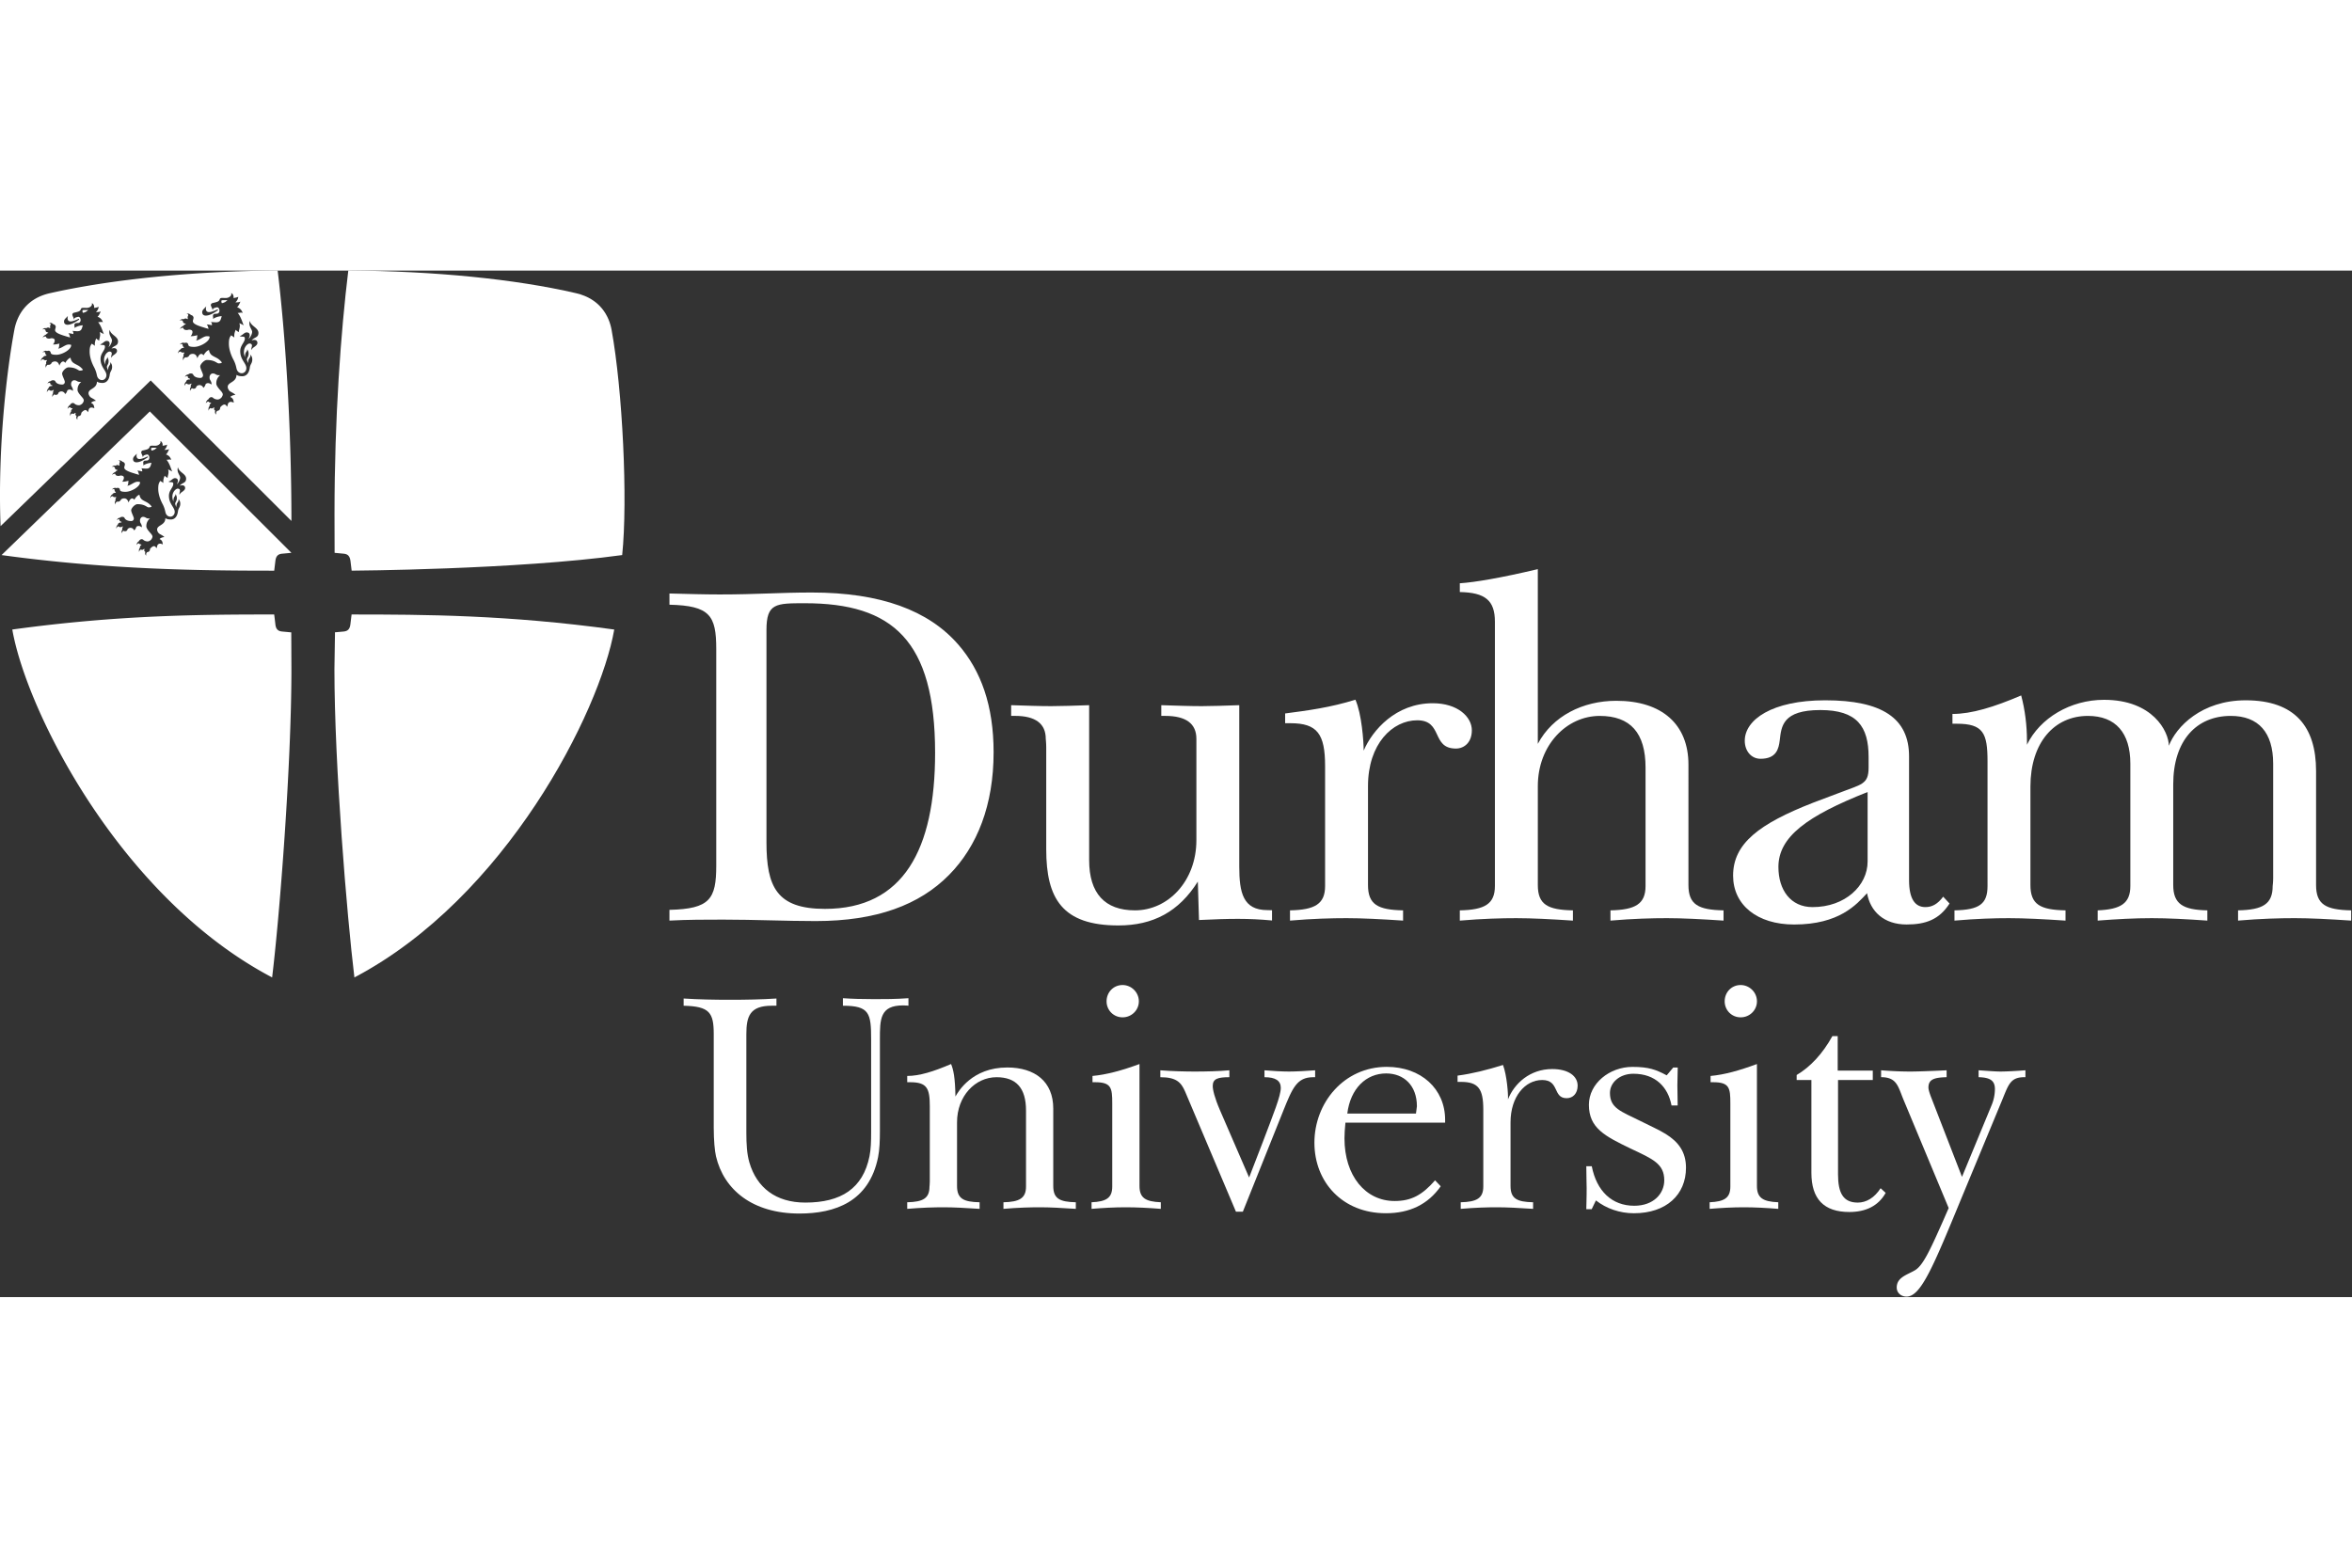 <svg xmlns:dc="http://purl.org/dc/elements/1.1/" xmlns:cc="http://creativecommons.org/ns#" xmlns:rdf="http://www.w3.org/1999/02/22-rdf-syntax-ns#" xmlns="http://www.w3.org/2000/svg" xmlns:sodipodi="http://sodipodi.sourceforge.net/DTD/sodipodi-0.dtd" xmlns:inkscape="http://www.inkscape.org/namespaces/inkscape" id="Layer_1" width="600" height="400" viewBox="20.838 200.44 575 251.007" inkscape:version="0.91 r13725" sodipodi:docname="du.svg"><rect x="20.838" y="200.44" width="575" height="251.007" fill="#333333" stroke="none"/><sodipodi:namedview pagecolor="#000000" bordercolor="#666666" borderopacity="1" objecttolerance="10" gridtolerance="10" guidetolerance="10" inkscape:pageopacity="0" inkscape:pageshadow="2" inkscape:window-width="1920" inkscape:window-height="1056" id="namedview59" showgrid="false" inkscape:zoom=".769" inkscape:cx="127.445" inkscape:cy="68.464" inkscape:window-x="0" inkscape:window-y="24" inkscape:window-maximized="1" inkscape:current-layer="Layer_1"/><g id="g3" transform="matrix(.742 0 0 .742 14.649 106.957)"><path d="M213.336 219.74c1.9-18.125.108-54.542-3.497-74.25-.833-4.563-3.793-10.205-11.659-12.04-20.116-4.686-46.717-7.289-75.079-7.506-2.466 20.305-4.547 48.445-4.547 80.231l.031 12.156.006.672 3.016.285c1.443.131 2 .918 2.206 2.375.204 1.435.388 3.215.388 3.215s54.045-.313 89.135-5.138z" id="path5" inkscape:connector-curvature="0" style="fill:#ffffff"/><path d="M104.301 245.216l-3.025-.284c-1.445-.136-2.05-.911-2.205-2.378a187.18 187.18 0 0 0-.389-3.215l.007-.019c-24.071 0-51.209.13-86.297 4.956 4.731 27.104 35.707 88.411 85.61 114.646 2.468-20.305 6.357-69.797 6.357-101.584l-.051-11.467-.003-.674-.004.019z" id="path7" inkscape:connector-curvature="0" style="fill:#ffffff"/><path d="M124.186 239.321c24.065 0 51.449.13 86.537 4.956-4.734 27.104-35.709 88.411-85.615 114.646-2.461-20.305-6.579-69.797-6.579-101.584l.183-11.674-.024-.469 2.894-.264c1.446-.135 2.029-.913 2.206-2.378.163-1.328.389-3.214.389-3.214l.009-.019z" id="path9" inkscape:connector-curvature="0" style="fill:#ffffff"/><g id="g11"><path d="M58.2 184.437c-.13.248-.045.672.09.871.21-.021.717-.168.991-.337.314-.193.405-.345.742-.585-.327-.025-1.778-.032-1.823.051z" id="path13" inkscape:connector-curvature="0" style="fill:#ffffff"/><path d="M57.697 172.41L8.854 219.74c34.876 4.795 65.391 5.137 89.395 5.143h.44s.2-1.619.387-3.213c.17-1.467.761-2.246 2.207-2.379l3.023-.287.003-.053-46.612-46.541zm-4.259 13.884c-.213.785-.205 1.793.893 1.793.852 0 2.338-.73 2.648-.875l.128.279c-.244.1-2.186 1.657-3.752 1.678-.876.014-1.175-.514-1.175-1.028 0-.795.618-1.079 1.258-1.847zm15.899 11.358c0 .846-1.287 1.342-1.547 1.723-.129.19-.237.306-.29.512-.155-.547.136-.997.136-1.389 0-.443-.312-.654-.759-.654-.675 0-2.489 1.637-1.395 4.256-.072-.932.272-1.543.428-1.715.156-.174.3-.514.267-.789.352.648.426.941.426 1.457 0 1.119-.811 1.353-.431 2.184.069.227.144.415.262.708 0-.394.069-.737.138-1.013.068-.275.5-.789.55-.996.052-.208.069-.415.017-.672.362.449.603.838.603 1.564 0 .842-.379 1.325-.484 1.563-.102.243-.222.481-.272.894-.235 1.856-1.151 2.73-2.356 2.73-.756 0-1.322-.118-1.802-.43 0 2.388-2.719 2.201-2.719 3.762 0 .433.293.945.583 1.24.291.289 1.396.699 1.806 1.23-.594.04-1.233.246-1.576.643.976.485.951 1.039 1.078 1.777-.959-.479-1.397-.201-1.645.059-.293.309-.152.718-.488 1.193-.154-.375-.406-.693-.817-.693-.416 0-1.264.742-1.277.984-.036.652-.345.911-.934.986-.438.468-.335.708-.319 1.145-.38-.359-.441-.593-.296-1.246-.441-.18-.389-.549-.257-.875l-.165-.115c-.238.211-.481.512-1.067.234-.226.096-.521.443-.567.856-.154-.985.157-1.327.32-1.472-.1-.225.042-.69.443-.863 0-.1-.037-.148-.05-.196-.33 0-.605-.131-.721-.345-.316-.062-.749.316-.83.545 0-.553.441-1.111.766-1.247.369-.733 1.076-.864 1.5-.438.236.233.8.488 1.374.488.569 0 1.091-.473 1.229-.662.138-.189.153-.224.223-.38.125-.282.364-.616-.223-1.354-.464-.584-1.62-1.717-1.642-2.525-.036-1.332.581-2.107 1.181-2.637h-.475c-.85 0-.922-.531-1.789-.531-.634 0-1.01.637-1.01 1.188 0 .549.098.666.292 1.022.264.489.359.759.29 1.255-.5-.451-1.214-.68-1.782-.177-.221.635-.357.884-.766 1.19-.035-.529-1.123-1.375-2.095-.475-.095.227-.18.732-.858.732-.404 0-.364-.098-.533-.166-.277.24-.511.507-.591.854-.142-.523.044-.979.226-1.197-.065-.229-.045-.793.246-.949-.086-.096-.052-.032-.132-.17-.423.356-1.088.4-1.379-.006-.245.045-.479.217-.74.746-.063-.537.301-1.146.552-1.32.005-.407.563-.762 1.138-.641.044-.068-.01-.111.054-.197.059-.086-.023-.045-.023-.045-.166-.092-.711-.115-.676-.797-.333-.117-.646.039-.874.237.225-.583.714-.769 1.087-.804.136-.256.553-.285.767-.285.398 0 .666.189.732.439.402.713 1.313.949 2.207.949.449 0 .829-.341.829-.854 0-.516-.874-2.018-.874-2.708 0-.685 1.232-2.007 2.06-2.007 2.517 0 3.097 1.052 3.662 1.052.793 0 .899-.165 1.021-.29-1.186-1.458-1.941-1.43-3.071-2.205-.568-.393-.862-1.05-.948-1.665-.699.163-1.381 1.097-1.711 1.679-.156-.275-.396-.461-.687-.461-.56 0-.96.729-1.222 1.352-.162-.713-.589-1.372-1.404-1.372-.458 0-.978.194-1.108.493a1.052 1.052 0 0 1-1.235.562c-.242.171-.465.241-.635.988-.23-.937.001-1.111.133-1.343-.133-.616.123-.838.24-.987l-.065-.164c-.365.12-.905.077-1.064-.237-.411-.021-.529.032-.882.559.069-.594.409-1.086.782-1.229.141-.351.625-.493 1.01-.493.033-.099.062-.099.081-.18a.829.829 0 0 1-.412-.83c-.31-.357-.65-.134-.933-.029.494-.516 1.079-.707 1.472-.478.85-.283 1.145.114 1.224.59.098.546.95.62 1.832.62 1.929 0 4.992-1.796 4.77-3.221-.457-.114-.507-.098-.864-.098-1.032 0-2.32 1.291-3.334 1.309.508-.575.194-1.154.474-1.582-.557-.014-1.125.336-2.189.24.358-.213.606-.963.606-1.226 0-.262 0-.786-1.146-.786-.113.031-.423.131-.652.131-.269 0-1.026-.068-1.026-.67-.377-.08-.652.018-1.057.32.08-.416.862-.934 1.091-.969.159-.318.478-.459.635-.441.032-.166.026-.015.035-.212-.388-.052-.881-.194-.871-.841-.275-.253-.45-.309-1.068-.145.765-.574 1.039-.49 1.288-.393.563-.422 1.021-.191 1.18-.012.067-.084.128-.098.158-.163-.132-.41-.055-.81.123-.987-.013-.445-.219-.582-.631-.669.847.017 1.19.211 1.468.522.488.064.792.492.801.8.014.8-.833 1.348.8 2.192.508.26 1.225.521 1.946.735.722.21 1.612.536 1.974.536-.281-.441-.164-.883-.623-1.323.521-.034 1.16.146 1.634.242-.099-.638.061-.64-.364-1.033.359.05.874.058 1.15.087 1.859.198 1.885-.723 2.247-1.894-.633.038-1.702.192-2.713.864.098-.346-.012-.625-.012-.92 0-.555.437-.668.652-.668.099 0 .375-.043.585-.043.408 0 .976-.459.71-1.365-.125-.434-.457-.705-.836-.592-.276.078-.341.072-.746.224-.312.116-.41.358-.444.687-.063-.148-.176-.566-.229-.67-.061-.123-.103-.197-.216-.479-.035-.09-.026-.09-.076-.203-.194-.456.114-.84.508-.916a15.1 15.1 0 0 0 1.177-.294c.644-.193.843-.445.98-.784.144-.359.233-.497.826-.497.185 0 .859.015 1.167.015.898 0 1.912-.731 1.578-1.51.628.111.878 1.116.724 1.51.292 0 1.27-.19 1.493-.377-.004.676-.533 1.512-.91 1.719.481.05 1.327-.021 1.582-.242-.156.514-.705 1.613-1.051 1.77.839.289 1.387.741 1.764 1.779-.637-.262-1.013.055-1.569-.031 1.146 1.34 1.569 3.377 1.902 3.887-.309-.17-.93-.516-1.393-.685.476 1.11-.227 2.207-.121 2.798-.361-.207-.828-.465-.979-.758-.187.448-.582 1.326-.431 2.458-.291-.31-.789-.549-1.012-.722-.429.617-.688 1.016-.688 2.597 0 2.161 1.007 4.229 1.446 5.048.669 1.256.835 2.325.943 2.75.213.844.816 1.391 1.616 1.391.774 0 1.424-.705 1.424-1.563 0-1.563-1.907-2.558-1.907-5.308 0-1.805 1.391-2.705 1.429-3.855.035-1.018-.899-.387-1.595-.84.894-.178 1.419-1.167 2.213-1.122.701.042.862.413.898.771.051.49-.268 1.061-.37 1.266.777-.67 1.123-1.695 1.123-2.212 0-.772-1.087-1.632-.807-3.111.041-.2.036-.171.085-.292.321 1.667 2.685 2.096 2.685 3.745 0 1.554-1.342 1.261-2.112 2.338.838-.342 1.788-.174 1.788.751z" id="path15" inkscape:connector-curvature="0" style="fill:#ffffff"/></g><g id="g17"><path d="M99.817 125.945c-28.461.242-55.177 3.019-75.083 7.506-7.877 1.777-10.806 7.48-11.658 12.04-2.414 12.917-5.538 38.453-4.55 64.709 4.842-4.607 49.465-48.005 49.465-48.005l46.368 46.296c0-31.788-2.079-62.241-4.542-82.546zM30.72 140.918c-.215.799-.206 1.824.909 1.824.866 0 2.379-.743 2.694-.891l.13.285c-.25.101-2.225 1.685-3.817 1.707-.893.013-1.198-.525-1.198-1.049.001-.808.634-1.094 1.282-1.876zm16.18 11.556c0 .86-1.31 1.365-1.575 1.751-.131.194-.241.313-.296.521-.157-.555.139-1.013.139-1.413 0-.452-.317-.665-.772-.665-.687 0-2.53 1.662-1.418 4.329-.075-.947.275-1.569.436-1.745.157-.177.304-.523.268-.802.362.66.436.955.436 1.481 0 1.141-.822 1.377-.438 2.222.072.232.146.421.267.718 0-.398.071-.748.142-1.029.068-.278.505-.8.558-1.015.055-.213.07-.422.019-.683.366.455.611.853.611 1.591 0 .856-.386 1.349-.493 1.593-.1.247-.225.49-.275.907-.239 1.89-1.17 2.778-2.396 2.778-.77 0-1.346-.121-1.839-.435 0 2.429-2.763 2.237-2.763 3.829 0 .438.298.96.595 1.258.295.296 1.418.711 1.834 1.251-.602.043-1.255.252-1.602.655.994.494.969 1.056 1.095 1.81-.977-.487-1.422-.203-1.673.058-.299.317-.156.732-.496 1.217-.159-.385-.414-.708-.833-.708-.423 0-1.286.76-1.299 1.003-.035.663-.35.927-.951 1.002-.447.479-.34.721-.324 1.167-.386-.366-.449-.604-.302-1.271-.45-.18-.395-.558-.26-.888l-.168-.118c-.24.216-.489.521-1.085.239-.23.099-.527.449-.577.87-.158-1.002.161-1.35.326-1.495-.104-.229.042-.703.449-.881 0-.099-.035-.148-.051-.198-.332 0-.614-.134-.731-.348-.323-.067-.763.318-.846.552 0-.562.449-1.133.781-1.269.374-.746 1.091-.881 1.525-.448.239.24.813.499 1.396.499.579 0 1.111-.482 1.251-.673.139-.193.159-.229.225-.387.129-.286.374-.625-.225-1.38-.471-.594-1.649-1.747-1.672-2.568-.036-1.357.593-2.144 1.204-2.686h-.485c-.864 0-.939-.54-1.82-.54-.645 0-1.027.646-1.027 1.207s.101.678.296 1.041c.271.5.366.772.294 1.278-.509-.459-1.233-.692-1.812-.182-.224.652-.364.9-.779 1.211-.035-.538-1.14-1.396-2.128-.48-.1.229-.186.745-.876.745-.409 0-.369-.1-.542-.169-.282.245-.518.518-.602.868-.145-.532.044-.996.231-1.219-.065-.229-.048-.805.251-.964-.091-.097-.054-.033-.136-.173-.43.366-1.107.407-1.404-.007-.249.048-.488.226-.752.759-.064-.543.308-1.163.561-1.343.005-.418.574-.774 1.159-.648.043-.07-.007-.119.055-.205.062-.087-.021-.047-.021-.047-.169-.093-.725-.116-.688-.807-.338-.122-.659.039-.891.238.23-.594.728-.782 1.107-.819.14-.257.565-.286.781-.286.406 0 .678.192.746.446.41.727 1.335.968 2.246.968.458 0 .841-.349.841-.872 0-.526-.89-2.052-.89-2.755 0-.696 1.254-2.039 2.097-2.039 2.559 0 3.149 1.069 3.725 1.069.807 0 .914-.169 1.042-.294-1.21-1.484-1.98-1.455-3.131-2.247-.578-.399-.874-1.066-.962-1.693-.715.167-1.406 1.119-1.741 1.711-.159-.281-.403-.471-.698-.471-.569 0-.979.743-1.247 1.376-.164-.726-.595-1.398-1.428-1.398-.466 0-.995.202-1.125.503a1.07 1.07 0 0 1-1.255.572c-.249.175-.474.244-.647 1.006-.232-.954.002-1.131.135-1.366-.135-.627.127-.854.243-1.002l-.065-.17c-.372.119-.922.079-1.085-.241-.417-.019-.536.033-.896.57.071-.608.415-1.106.797-1.253.144-.356.637-.501 1.028-.501.033-.1.063-.102.082-.186a.842.842 0 0 1-.419-.842c-.315-.365-.66-.138-.949-.032.503-.521 1.095-.718 1.497-.485.865-.287 1.165.116 1.247.601.098.555.965.632 1.862.632 1.963 0 5.081-1.829 4.853-3.275-.465-.119-.515-.101-.879-.101-1.048 0-2.359 1.312-3.391 1.329.515-.583.198-1.174.481-1.607-.566-.017-1.145.34-2.228.245.365-.217.616-.982.616-1.248 0-.267 0-.802-1.165-.802-.116.034-.429.134-.665.134-.274 0-1.046-.068-1.046-.679-.382-.084-.661.016-1.075.324.083-.42.877-.952 1.113-.989.161-.324.484-.466.644-.447.034-.166.028-.015.039-.214-.396-.056-.898-.199-.886-.855-.281-.26-.458-.312-1.087-.149.779-.583 1.057-.495 1.311-.401.571-.424 1.038-.194 1.2-.008.066-.085.128-.098.16-.166-.132-.418-.056-.825.125-1.007-.013-.45-.223-.59-.641-.68.861.015 1.211.214 1.492.532.495.065.808.499.816.813.015.815-.848 1.371.812 2.231.518.264 1.248.532 1.981.747.734.215 1.641.547 2.009.547-.285-.449-.166-.896-.637-1.347.536-.036 1.183.149 1.667.246-.103-.648.061-.65-.372-1.05.365.052.888.059 1.173.089 1.89.202 1.917-.736 2.284-1.927-.646.035-1.732.196-2.761.883.1-.355-.012-.637-.012-.939 0-.564.446-.678.664-.678.103 0 .38-.046.598-.046.413 0 .992-.469.721-1.391-.129-.44-.465-.716-.851-.601-.283.082-.347.073-.762.227-.316.116-.416.364-.449.7-.063-.153-.18-.578-.233-.682-.062-.127-.105-.206-.219-.487-.036-.089-.026-.09-.079-.208-.198-.463.115-.854.516-.93.333-.069.866-.204 1.196-.3.659-.199.86-.453 1-.799.146-.364.235-.507.839-.507.191 0 .875.018 1.188.018.917 0 1.947-.747 1.608-1.538.64.114.893 1.134.735 1.538.297 0 1.292-.194 1.519-.384-.005.688-.541 1.538-.924 1.748.488.051 1.349-.021 1.609-.245-.158.522-.718 1.641-1.07 1.802.853.293 1.413.751 1.795 1.811-.649-.267-1.031.054-1.596-.033 1.165 1.363 1.597 3.438 1.931 3.951-.312-.168-.943-.521-1.415-.693.483 1.13-.231 2.243-.125 2.846-.363-.211-.837-.473-.993-.77-.193.458-.594 1.348-.438 2.502-.296-.316-.805-.56-1.03-.737-.437.629-.702 1.033-.702 2.644 0 2.198 1.024 4.301 1.471 5.134.682 1.281.852 2.367.96 2.801.215.858.83 1.415 1.643 1.415.789 0 1.453-.717 1.453-1.591 0-1.591-1.943-2.601-1.943-5.4 0-1.838 1.414-2.753 1.454-3.923.036-1.036-.915-.393-1.622-.856.907-.179 1.442-1.183 2.251-1.14.714.042.878.417.914.786.054.497-.272 1.077-.377 1.283.79-.68 1.142-1.723 1.142-2.248 0-.788-1.105-1.66-.821-3.167.042-.204.039-.174.089-.294.328 1.692 2.73 2.13 2.73 3.808 0 1.583-1.366 1.282-2.145 2.38.85-.351 1.818-.176 1.818.764zm29.397-14.699c-.227.834-.216 1.902.946 1.902.902 0 2.479-.774 2.81-.928l.134.296c-.261.105-2.319 1.757-3.98 1.779-.928.014-1.245-.546-1.245-1.091-.001-.842.658-1.143 1.335-1.958zm16.861 12.045c0 .895-1.365 1.424-1.641 1.827-.135.201-.251.326-.308.541-.165-.579.145-1.054.145-1.472 0-.469-.331-.691-.807-.691-.715 0-2.637 1.732-1.477 4.511-.078-.987.287-1.638.453-1.818.167-.184.318-.546.281-.835.379.686.451.993.451 1.542 0 1.189-.857 1.435-.454 2.315.075.242.151.439.276.75 0-.417.076-.782.147-1.073.072-.291.529-.837.584-1.058a1.57 1.57 0 0 0 .016-.713c.384.476.639.889.639 1.658 0 .893-.4 1.407-.512 1.661-.106.255-.236.509-.291.945-.246 1.972-1.218 2.896-2.497 2.896-.802 0-1.401-.124-1.914-.453 0 2.532-2.88 2.333-2.88 3.989 0 .457.31 1.002.62 1.314.308.309 1.477.741 1.913 1.305-.628.044-1.308.261-1.672.683 1.038.514 1.011 1.098 1.144 1.884-1.018-.508-1.484-.213-1.742.059-.312.332-.161.763-.518 1.271-.165-.401-.432-.738-.869-.738-.439 0-1.34.79-1.353 1.045-.037.692-.366.965-.99 1.045-.468.499-.357.751-.338 1.218-.403-.383-.469-.632-.315-1.324-.468-.192-.41-.584-.271-.928l-.176-.123c-.251.226-.509.541-1.132.25-.239.101-.553.469-.601.907-.162-1.045.165-1.406.339-1.561-.106-.235.044-.731.468-.917 0-.103-.037-.157-.052-.206-.347 0-.638-.141-.765-.362-.333-.068-.792.333-.878.575 0-.584.465-1.181.812-1.321.391-.779 1.139-.919 1.591-.465.249.246.847.519 1.455.519.605 0 1.157-.501 1.305-.702.146-.203.165-.236.235-.405.131-.298.386-.652-.235-1.439-.492-.616-1.72-1.819-1.741-2.675-.039-1.413.617-2.233 1.253-2.796h-.503c-.902 0-.98-.565-1.897-.565-.674 0-1.072.675-1.072 1.261 0 .582.105.705.311 1.083.279.521.381.804.304 1.332-.53-.479-1.287-.721-1.887-.19-.233.678-.38.937-.812 1.266-.036-.565-1.183-1.458-2.215-.505-.103.24-.191.777-.912.777-.426 0-.383-.102-.564-.178-.295.257-.541.541-.627.907-.151-.555.045-1.036.24-1.27-.07-.242-.049-.842.26-1.008-.091-.101-.058-.035-.141-.178-.445.38-1.155.425-1.46-.006-.264.05-.512.23-.787.79-.067-.567.319-1.215.586-1.4.004-.431.598-.809 1.205-.676.047-.074-.008-.124.059-.213.063-.088-.021-.048-.021-.048-.179-.096-.758-.12-.718-.844-.353-.125-.686.042-.928.251.239-.618.756-.817 1.155-.854.141-.271.586-.3.812-.3.422 0 .707.201.775.465.428.756 1.394 1.008 2.344 1.008.473 0 .875-.362.875-.907 0-.549-.932-2.141-.932-2.873 0-.729 1.308-2.127 2.184-2.127 2.668 0 3.282 1.114 3.883 1.114.84 0 .954-.174 1.084-.308-1.257-1.547-2.059-1.514-3.26-2.339-.604-.416-.913-1.11-1.002-1.764-.745.174-1.466 1.162-1.815 1.781-.166-.292-.421-.491-.73-.491-.593 0-1.017.775-1.297 1.433-.17-.755-.62-1.454-1.489-1.454-.487 0-1.036.208-1.173.524a1.114 1.114 0 0 1-1.308.595c-.26.183-.495.256-.674 1.047-.244-.991.002-1.18.14-1.422-.14-.651.129-.889.252-1.047l-.07-.175c-.387.127-.959.083-1.127-.252-.435-.02-.562.035-.936.595.076-.633.433-1.152.831-1.304.15-.374.664-.524 1.072-.524.034-.105.066-.105.084-.192a.88.88 0 0 1-.437-.879c-.328-.38-.689-.142-.989-.033.526-.544 1.144-.747 1.562-.506.9-.297 1.213.122 1.299.624.102.581 1.006.66 1.939.66 2.047 0 5.296-1.904 5.06-3.414-.484-.121-.538-.105-.917-.105-1.094 0-2.459 1.371-3.537 1.388.541-.608.208-1.225.503-1.676-.589-.015-1.191.356-2.321.255.382-.226.641-1.022.641-1.298 0-.28 0-.835-1.213-.835-.119.032-.447.139-.692.139-.287 0-1.091-.075-1.091-.709-.396-.087-.69.017-1.118.338.085-.438.913-.992 1.16-1.029.167-.341.504-.487.669-.468.036-.176.029-.017.04-.226-.412-.054-.937-.205-.925-.892-.292-.269-.475-.327-1.131-.155.813-.605 1.104-.515 1.367-.416.595-.445 1.083-.201 1.25-.009.071-.089.135-.104.166-.175-.138-.433-.057-.857.131-1.046-.015-.471-.231-.618-.669-.709.898.016 1.261.226 1.555.555.519.068.842.522.853.848.014.85-.883 1.429.846 2.323.539.276 1.302.553 2.065.78.764.225 1.711.569 2.093.569-.297-.466-.176-.935-.662-1.404.556-.035 1.23.156 1.734.26-.104-.678.064-.681-.386-1.097.382.053.924.06 1.219.092 1.972.211 2-.766 2.383-2.01-.673.038-1.805.206-2.879.921.105-.372-.011-.667-.011-.979 0-.589.463-.708.693-.708.104 0 .396-.046.617-.046.435 0 1.037-.489.755-1.45-.134-.458-.484-.746-.886-.626-.294.084-.363.077-.792.237-.333.121-.435.377-.469.727-.067-.158-.187-.6-.244-.711-.064-.131-.107-.21-.227-.506-.039-.093-.029-.095-.083-.214-.207-.486.122-.889.537-.971.347-.071.903-.211 1.248-.314.688-.205.896-.471 1.04-.832.154-.378.247-.528.876-.528.198 0 .913.017 1.239.017.956 0 2.03-.777 1.676-1.603.667.121.932 1.185.768 1.603.308 0 1.349-.202 1.583-.4-.004.717-.564 1.602-.965 1.824.51.052 1.408-.022 1.677-.256-.166.545-.748 1.709-1.113 1.875.888.306 1.472.786 1.87 1.89-.676-.278-1.073.056-1.664-.035 1.215 1.42 1.666 3.583 2.015 4.119-.329-.176-.985-.542-1.475-.724.502 1.178-.243 2.341-.13 2.969-.381-.222-.876-.494-1.035-.805-.203.478-.621 1.405-.457 2.607-.31-.33-.841-.585-1.076-.768-.455.657-.73 1.079-.73 2.755 0 2.292 1.066 4.482 1.533 5.351.711 1.335.888 2.468 1 2.919.225.894.868 1.477 1.715 1.477.819 0 1.511-.747 1.511-1.66 0-1.659-2.021-2.711-2.021-5.628 0-1.914 1.474-2.869 1.515-4.089.039-1.08-.953-.409-1.69-.892.945-.188 1.503-1.235 2.346-1.188.743.043.912.437.952.816.054.519-.285 1.125-.394 1.342.823-.71 1.189-1.798 1.189-2.348 0-.82-1.151-1.727-.852-3.297.04-.214.037-.181.09-.309.338 1.766 2.843 2.222 2.843 3.971 0 1.649-1.419 1.334-2.233 2.478.884-.361 1.894-.183 1.894.799z" id="path19" inkscape:connector-curvature="0" style="fill:#ffffff"/><path d="M35.564 139.029c-.133.251-.044.682.09.883.216-.021.731-.168 1.009-.342.323-.199.413-.352.757-.595-.331-.025-1.807-.034-1.856.054z" id="path21" inkscape:connector-curvature="0" style="fill:#ffffff"/><path d="M81.346 135.807c-.139.261-.048.711.094.921.225-.022.76-.177 1.051-.358.335-.205.429-.365.788-.618-.344-.027-1.884-.034-1.933.055z" id="path23" inkscape:connector-curvature="0" style="fill:#ffffff"/></g><g id="g25"><path d="M296.286 366.078c3.412 0 7.229 0 11.367-.311v2.482s-.622-.105-1.758-.105c-7.646 0-7.646 4.543-7.646 11.258v30.166c0 3.131-.101 6.137-.606 8.623-2.987 14.674-14.195 18.543-25.913 18.543-15.431 0-24.88-7.811-27.481-18.832-.416-1.77-.748-5.277-.748-9.492v-30.762c0-7.127-1.345-9.195-9.919-9.396v-2.379c4.856.312 9.919.416 15.29.416 5.374 0 10.431-.104 15.289-.416v2.379h-1.547c-7.234 0-8.368 3.513-8.368 9.396v32.449c0 3.779.19 7.041 1 9.807 2.435 8.312 8.729 13.219 18.434 13.219 11.785 0 18.996-4.65 21.144-15.281.469-2.316.536-4.926.536-7.838v-30.602c0-8.676-.518-11.15-9.297-11.15v-2.481c2.889.206 6.298.307 10.223.307z" id="path27" inkscape:connector-curvature="0" style="fill:#ffffff"/><path d="M340.193 388.6c9.142 0 15.174 4.646 15.174 13.532v25.513c0 4.135 2.06 5.268 7.435 5.371v2.174c-4.646-.312-8.561-.521-11.866-.521-3.103 0-7.128.105-11.98.521v-2.174c5.265-.104 7.434-1.34 7.434-5.166v-25.095c0-7.342-3.199-10.95-9.711-10.95-7.021 0-13.016 6.196-13.016 14.868v20.972c0 4.135 2.064 5.268 7.438 5.371v2.174c-4.646-.312-8.559-.521-11.867-.521-3.1 0-7.128.105-11.982.521v-2.174c5.271-.104 7.335-1.34 7.335-5.166 0-.102.104-.723.104-1.65v-24.793c0-5.994-.932-7.953-6.508-7.953h-.931v-2.065c4.03 0 8.665-1.447 14.447-3.929.776 1.834 1.35 4.49 1.438 10.713.942-1.677 5.519-9.573 17.056-9.573z" id="path29" inkscape:connector-curvature="0" style="fill:#ffffff"/><path d="M383.78 426.201v1.445c0 3.93 1.958 5.168 7.023 5.371v2.174c-3.928-.312-7.854-.521-11.57-.521-3.72 0-7.425.207-11.247.521v-2.174c4.854-.203 6.816-1.441 6.816-5.166v-24.894-2.584c0-5.059-.308-6.918-5.683-6.918h-.823v-2.065c4.542-.41 9.591-1.757 15.482-3.929l.002 38.74zm-.212-59.399c0 2.892-2.374 5.273-5.367 5.273-2.997 0-5.271-2.385-5.271-5.273 0-2.995 2.272-5.375 5.271-5.375 2.893 0 5.367 2.38 5.367 5.375z" id="path31" inkscape:connector-curvature="0" style="fill:#ffffff"/><path d="M402.188 389.939c3.412 0 7.896-.1 11.198-.412v2.275c-3.815 0-5.476.514-5.476 2.895 0 1.236.621 3.92 2.375 7.955l9.611 22.203 4.543-11.773c3.513-9.301 5.894-15.08 5.894-17.768 0-2.381-1.76-3.512-5.371-3.512v-2.275c2.479.213 5.712.412 8.086.412 2.168 0 6.019-.2 8.603-.412v2.275h-.639c-5.394 0-6.854 3.609-9.852 11.055l-13.327 33.264h-2.274l-16.741-39.568c-1.346-3.098-2.916-4.747-8.171-4.747v-2.277c3.923.312 8.236.41 11.541.41z" id="path33" inkscape:connector-curvature="0" style="fill:#ffffff"/><path d="M451.629 406.781c-.21 2.172-.312 3.82-.312 5.168 0 12.395 6.923 20.658 16.525 20.658 5.478 0 9.095-1.965 13.323-6.818l1.862 1.963c-4.232 5.994-10.223 8.883-18.076 8.883-14.252 0-23.538-10.225-23.538-23.242 0-13.113 9.695-24.995 23.848-24.995 11.265 0 19.217 7.231 19.217 17.452v.934l-32.849-.003zm23.553-5.373c0-6.922-4.337-10.846-10.126-10.846-6.609 0-11.776 4.959-12.81 13.219h22.626c.202-1.34.31-2.166.31-2.373z" id="path35" inkscape:connector-curvature="0" style="fill:#ffffff"/><path d="M519.767 389.117c5.266 0 8.37 2.271 8.37 5.473 0 2.584-1.557 4.131-3.619 4.131-4.65 0-2.272-5.991-8.06-5.991-5.68 0-10.429 5.526-10.429 13.944v20.972c0 4.135 2.062 5.268 7.432 5.371v2.174c-4.648-.312-8.679-.521-11.982-.521-3.097 0-7.01.105-11.862.521v-2.174c5.263-.104 7.438-1.34 7.438-5.166v-25.41c0-6.812-1.66-9.092-7.339-9.092h-1.138v-2.066c4.752-.619 9.703-1.854 14.97-3.512 1.301 3.463 1.749 9.752 1.639 11.332 2.083-5.228 7.226-9.986 14.58-9.986z" id="path37" inkscape:connector-curvature="0" style="fill:#ffffff"/><path d="M560.997 394.436l.1 6.675h-2.027c-1.136-5.988-5.231-10.445-12.555-10.445-4.55 0-7.732 2.914-7.732 6.318 0 5.092 3.643 6.062 10.122 9.293 3.158 1.6 5.944 2.805 8.229 4.219 4.2 2.602 6.702 5.916 6.702 11.143 0 8.887-6.479 14.998-17.165 14.998-4.656 0-9.103-1.549-12.507-4.232l-1.4 2.895h-1.77c.113-3.824.113-6.096.113-6.92 0-1.656-.113-4.029-.113-7.232h1.798c1.596 8.156 6.611 13.02 13.999 13.02 6.415 0 9.888-4.053 9.888-8.389 0-5.396-3.686-6.986-10.95-10.396-8.644-4.166-13.878-6.811-13.878-14.488 0-7.047 6.827-12.49 14.326-12.49 5.515 0 7.783.926 11.308 2.783l2.155-2.58h1.477l-.12 5.828z" id="path39" inkscape:connector-curvature="0" style="fill:#ffffff"/><path d="M587.212 426.201v1.445c0 3.93 1.965 5.168 7.029 5.371v2.174c-3.93-.312-7.64-.521-11.362-.521-3.718 0-7.425.207-11.248.521v-2.174c4.854-.203 6.823-1.441 6.823-5.166v-24.894-2.584c0-5.059-.316-6.918-5.683-6.918h-.832v-2.065c4.546-.41 9.387-1.757 15.271-3.929l.002 38.74zm.007-59.399c0 2.892-2.374 5.273-5.374 5.273-2.995 0-5.264-2.385-5.264-5.273 0-2.995 2.269-5.375 5.264-5.375 2.889 0 5.374 2.38 5.374 5.375z" id="path41" inkscape:connector-curvature="0" style="fill:#ffffff"/><path d="M613.824 378.27v11.362h11.558v3.097h-11.451v31.099c0 6.195 1.745 9.297 6.505 9.297 2.782 0 5.464-1.539 7.526-4.736l1.667 1.533c-2.478 4.441-6.76 6.303-11.974 6.303-8.423 0-12.499-4.342-12.499-12.91V392.73h-4.854v-1.652c4.542-2.682 8.565-7.022 11.766-12.807l1.756-.001z" id="path43" inkscape:connector-curvature="0" style="fill:#ffffff"/><path d="M637.835 389.939c1.547 0 5.572-.1 11.874-.412v2.275c-4.126.102-5.988.721-5.988 3.408 0 .619.308 1.65.724 2.789l10.328 26.648 9.817-23.76a13.893 13.893 0 0 0 1.031-5.165c0-2.793-1.55-3.82-5.374-3.923v-2.276c3.099.213 5.579.414 7.232.414 2.066 0 5.509-.201 8.194-.414v2.276h-.31c-4.546 0-5.203 2.27-7.271 7.332l-13.326 32.127c-9.495 23.033-13.526 32.852-18.281 32.852-1.653 0-3.213-1.139-3.213-3 0-3.385 3.479-4.178 6-5.678 2.58-1.533 4.781-6.158 9.195-16.113l1.922-4.395-14.834-35.584c-1.86-4.444-2.168-7.541-7.431-7.541v-2.276c3.926.318 7.024.416 9.711.416z" id="path45" inkscape:connector-curvature="0" style="fill:#ffffff"/></g><path d="M228.911 336.658c13.331-.322 15.419-3.535 15.419-14.609v-71.315c0-11.104-2.089-14.317-15.419-14.637V232.4c6.102.16 11.564.318 16.545.318 12.368 0 19.542-.639 30.357-.639 22.633 0 38.503 5.871 48.33 17.233 7.4 8.55 11.569 20.002 11.569 35.419 0 17.342-5.353 30.956-14.673 40.409-9.748 9.885-23.912 15.211-43.947 15.211-9.797 0-20.076-.479-30.515-.479-5.782 0-11.564 0-17.667.322l.001-3.536zm31.962-22.325c0 14.773 3.373 22.002 19.271 22.002 25.855 0 36.292-19.606 36.292-51.403 0-37.12-14.037-49.32-42.877-49.32-9.634 0-12.685 0-12.685 8.83v69.891z" id="path47" inkscape:connector-curvature="0" style="fill:#ffffff"/><path d="M354.663 269.526c3.371 0 7.709-.161 12.53-.319v51.071c0 10.916 5.135 16.541 15.093 16.541 10.924 0 20.238-9.635 20.238-23.129v-30.514-2.889c0-4.976-3.374-7.551-10.277-7.551h-1.288v-3.529c4.976.156 9.477.318 13.328.318 3.375 0 7.546-.162 12.365-.318v53.157c0 8.672 1.256 14.377 9.278 14.377.646 0 .867.041 1.516.041v3.373c-7.843-.724-13.766-.64-24.061-.15L403 327.343c-6.262 9.957-14.774 14.453-26.176 14.453-18.468 0-23.771-8.836-23.771-25.053v-33.57c0-1.6-.156-2.565-.156-2.887 0-4.977-3.375-7.552-10.118-7.552h-1.286v-3.53c4.978.161 9.315.322 13.17.322z" id="path49" inkscape:connector-curvature="0" style="fill:#ffffff"/><path d="M480.42 268.565c8.202 0 12.861 4.496 12.861 8.908 0 4.017-2.518 6.026-5.252 6.026-8.188 0-4.165-9.314-12.745-9.314-8.117 0-16.217 7.708-16.217 21.686v32.6c0 6.423 3.212 8.189 11.557 8.349v3.377c-7.225-.483-13.486-.803-18.626-.803-4.823 0-11.081.155-18.63.803v-3.377c8.189-.159 11.562-2.088 11.562-8.024v-39.514c0-10.6-2.567-14.132-11.403-14.132h-1.762v-3.217c7.388-.96 14.969-1.966 23.155-4.534 2.071 4.678 2.723 13.786 2.723 16.779 2.868-6.705 10.547-15.613 22.777-15.613z" id="path51" inkscape:connector-curvature="0" style="fill:#ffffff"/><path d="M515.021 281.945c4.854-9.148 14.772-14.184 25.858-14.184 15.09 0 23.767 7.797 23.767 21.037V328.473c0 6.422 3.209 8.187 11.562 8.349v3.377c-7.229-.484-13.488-.804-18.63-.804-4.816 0-11.082.153-18.627.804v-3.377c8.193-.162 11.562-2.091 11.562-8.027V289.77c0-11.407-4.976-17.027-15.095-17.027-10.921 0-20.396 9.639-20.396 23.131v32.602c0 6.422 3.215 8.188 11.564 8.348v3.379c-7.23-.484-13.491-.805-18.638-.805-4.812 0-11.074.154-18.627.805v-3.379c8.19-.16 11.563-2.088 11.563-8.025v-87.078c0-7.064-3.214-9.635-11.563-9.797v-2.889c4.976-.324 13.49-1.766 25.697-4.658l.003 57.568z" id="path53" inkscape:connector-curvature="0" style="fill:#ffffff"/><path d="M623.498 331.162c-3.477 3.746-9.147 10.324-24.04 10.324-12.115 0-20.101-6.412-20.101-16.119 0-10.602 8.668-17.104 26.332-24.008l8.519-3.212c7.386-2.892 9.795-2.729 9.795-8.353v-3.485c0-10.12-3.853-15.497-15.9-15.497-12.46 0-12.838 5.368-13.37 9.898-.342 2.857-1.079 6.162-6.338 6.162-3.053 0-5.193-2.57-5.193-5.942 0-6.911 8.935-13.332 26.509-13.332 18.794 0 27.622 5.944 27.622 18.47v40.793c0 6.27 2.016 8.889 5.385 8.889 2.25 0 4.052-1.031 5.86-3.43l2.091 2.252c-3.38 5.301-7.88 6.906-14.145 6.906-7.439.001-11.942-4.244-13.026-10.316zm-29.21-8.633c0 7.549 4.012 13.221 11.244 13.221 10.726 0 18.146-7.037 18.146-15.02v-22.904c-19.911 7.867-29.39 14.748-29.39 24.703z" id="path55" inkscape:connector-curvature="0" style="fill:#ffffff"/><path d="M748.256 267.599c16.221 0 23.179 8.729 23.179 23.283v37.588c0 6.423 3.207 8.189 11.565 8.349v3.377c-7.232-.483-13.495-.803-18.634-.803-4.812 0-11.082.155-18.631.803v-3.377c8.19-.159 11.399-2.088 11.399-8.024 0-.164.164-1.129.164-2.576V288.48c0-10.275-4.817-15.74-13.971-15.74-11.28 0-18.954 8.084-18.954 22.541v33.193c0 6.259 3.213 8.188 11.242 8.349v3.377c-6.902-.484-13.009-.803-18.304-.803-5.786 0-11.562.316-17.827.803v-3.377c7.542-.322 10.758-2.246 10.758-8.025v-40.316c0-10.12-4.815-15.74-13.979-15.74-11.11 0-18.94 8.834-18.94 23.287v32.445c0 6.423 3.21 8.188 11.562 8.35v3.377c-7.226-.484-13.495-.804-18.627-.804-4.822 0-10.417.153-17.962.804v-3.377c8.187-.162 10.891-2.091 10.891-8.027V287.682c0-9.316-1.442-12.363-10.118-12.363h-1.439V272.1c6.268 0 13.651-2.249 22.645-6.103 1.29 4.817 1.9 9.994 1.9 14.813 0 .698.055 1.325 0 1.446 4.275-8.809 14.319-14.818 25.401-14.818 16.042 0 21.295 10.391 21.361 15.137 2.363-6.221 10.765-14.976 25.319-14.976z" id="path57" inkscape:connector-curvature="0" style="fill:#ffffff"/></g></svg>